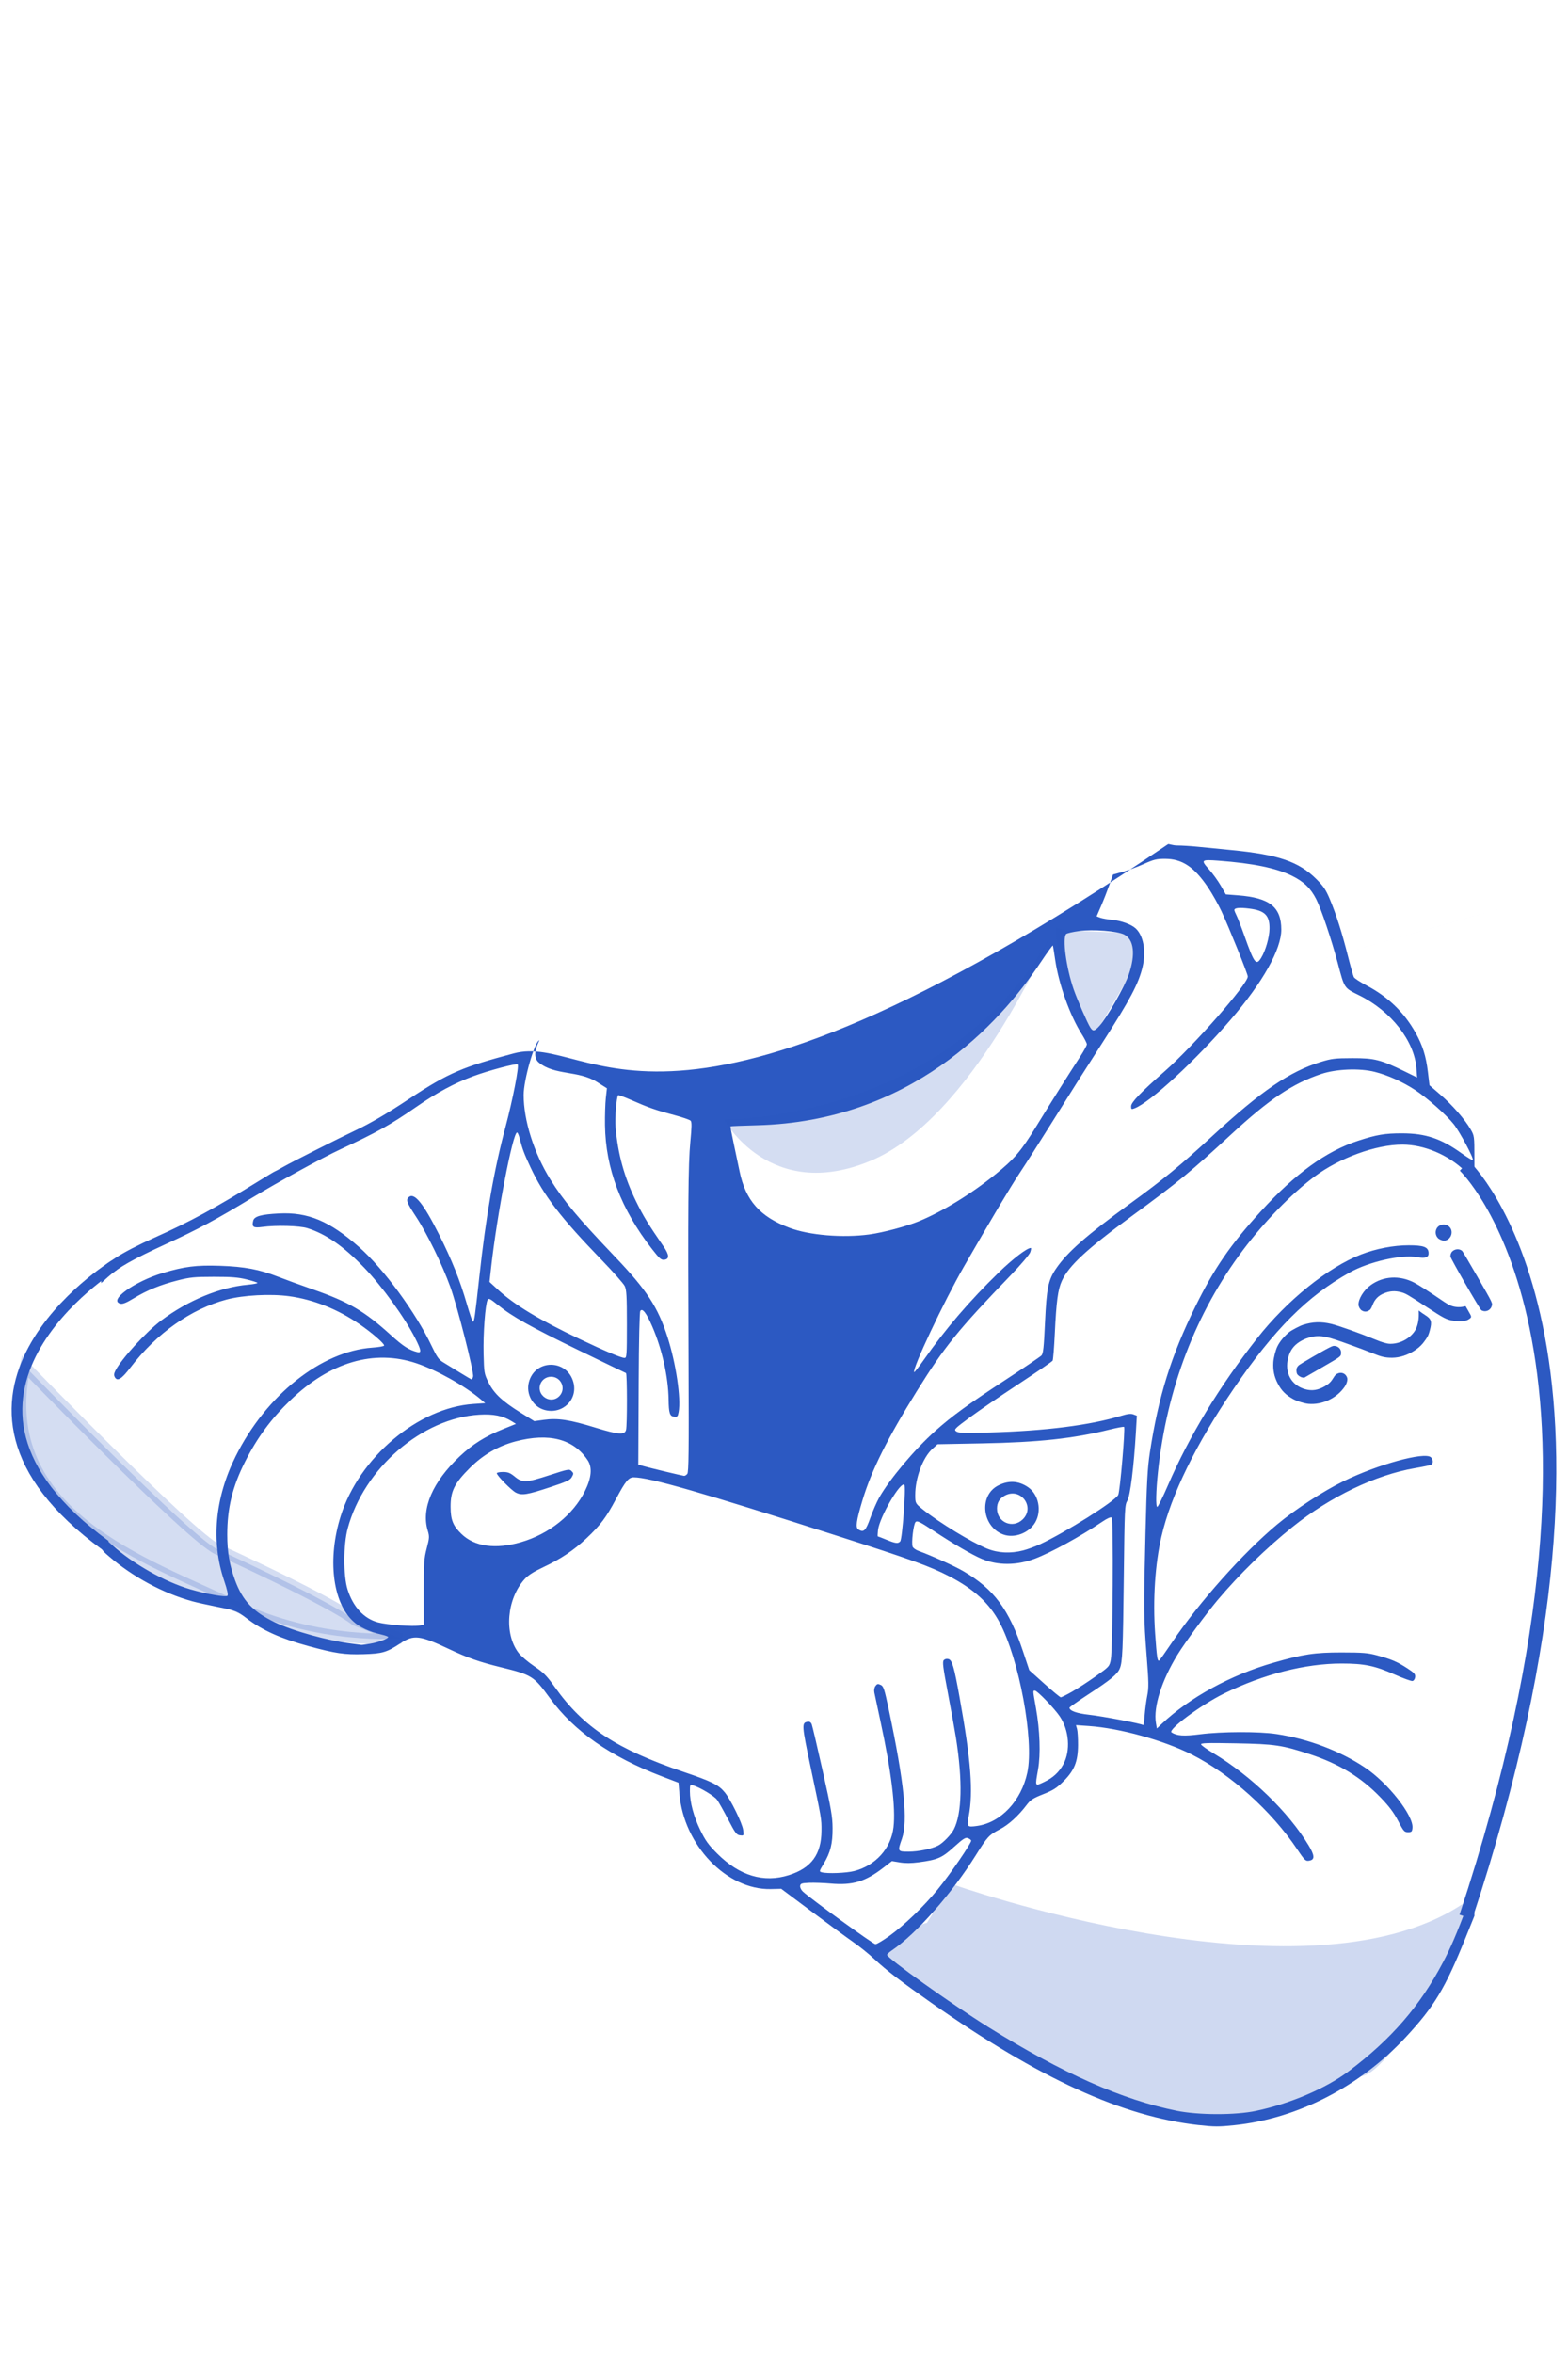 <?xml version="1.0" encoding="UTF-8" standalone="no"?>
<!-- Created with Inkscape (http://www.inkscape.org/) -->

<svg
   version="1.1"
   id="svg1"
   width="320"
   height="480"
   viewBox="0 0 320 480"
   sodipodi:docname="edidev-sin-cabeza.svg"
   inkscape:export-filename="edidev.svg"
   inkscape:export-xdpi="96"
   inkscape:export-ydpi="96"
   inkscape:version="1.4.2 (f4327f4, 2025-05-13)"
   xml:space="preserve"
   xmlns:inkscape="http://www.inkscape.org/namespaces/inkscape"
   xmlns:sodipodi="http://sodipodi.sourceforge.net/DTD/sodipodi-0.dtd"
   xmlns="http://www.w3.org/2000/svg"
   xmlns:svg="http://www.w3.org/2000/svg"><defs
     id="defs1" /><sodipodi:namedview
     id="namedview1"
     pagecolor="#ffffff"
     bordercolor="#000000"
     borderopacity="0.25"
     inkscape:showpageshadow="2"
     inkscape:pageopacity="0.0"
     inkscape:pagecheckerboard="0"
     inkscape:deskcolor="#d1d1d1"
     inkscape:zoom="1.2632168"
     inkscape:cx="140.51428"
     inkscape:cy="318.23516"
     inkscape:window-width="2880"
     inkscape:window-height="1676"
     inkscape:window-x="-12"
     inkscape:window-y="-12"
     inkscape:window-maximized="1"
     inkscape:current-layer="g1"
     showguides="false" /><g
     inkscape:groupmode="layer"
     inkscape:label="Image"
     id="g1"
     transform="translate(-16.066,-22.999)"><path
       style="fill:#2c59c2;fill-opacity:1;stroke-width:0.274"
       d="m 260.725,456.508 c -15.582,-1.733 -32.555,-9.486 -54.56,-24.922 -6.328,-4.439 -9.208,-6.649 -11.671,-8.956 -1.054,-0.987 -2.963,-2.525 -4.242,-3.417 -1.279,-0.893 -5.121,-3.712 -8.538,-6.265 l -6.212,-4.642 -2.136,0.049 c -8.982,0.206 -17.766,-8.942 -18.64,-19.413 l -0.19,-2.28 -3.362,-1.285 c -10.532,-4.026 -17.941,-9.199 -22.902,-15.989 -3.288,-4.499 -3.646,-4.725 -9.999,-6.283 -4.385,-1.075 -6.747,-1.905 -10.571,-3.712 -5.951,-2.813 -7.203,-2.963 -9.89,-1.186 -2.824,1.867 -3.692,2.123 -7.588,2.239 -3.863,0.115 -5.696,-0.156 -11.198,-1.653 -5.641,-1.535 -9.35,-3.188 -12.479,-5.559 -2.138,-1.62 -2.285,-1.678 -6.193,-2.459 -1.938,-0.387 -4.201,-0.89 -5.028,-1.118 -6.01,-1.657 -12.173,-4.985 -17.086,-9.226 -1.466,-1.266 -1.524,-1.367 -1.524,-2.668 0,-0.744 0.073,-1.353 0.161,-1.353 0.089,0 1.043,0.81 2.121,1.8 4.014,3.688 10.772,7.511 15.904,8.998 3.452,1 7.235,1.657 7.577,1.315 0.187,-0.187 -0.034,-1.199 -0.682,-3.117 -2.69,-7.963 -1.872,-16.829 2.333,-25.281 6.24,-12.543 17.503,-21.501 27.938,-22.221 1.317,-0.091 2.395,-0.283 2.395,-0.428 0,-0.446 -2.482,-2.596 -5.006,-4.337 -4.449,-3.068 -9.422,-5.05 -14.363,-5.725 -3.809,-0.521 -9.374,-0.224 -12.789,0.681 -7.257,1.924 -14.275,6.879 -19.589,13.83 -1.849,2.418 -2.711,2.947 -3.23,1.979 -0.201,-0.375 -0.163,-0.738 0.135,-1.317 1.248,-2.417 6.288,-7.929 9.351,-10.225 5.486,-4.112 11.937,-6.772 17.689,-7.293 1.134,-0.103 2.007,-0.274 1.942,-0.38 -0.066,-0.106 -1.079,-0.428 -2.251,-0.716 -1.666,-0.408 -3.119,-0.521 -6.647,-0.518 -3.984,0.004 -4.854,0.09 -7.389,0.735 -3.528,0.897 -6.248,2.006 -8.962,3.654 -1.499,0.91 -2.245,1.211 -2.711,1.095 -2.542,-0.638 2.817,-4.516 8.662,-6.269 4.385,-1.315 6.831,-1.622 11.631,-1.461 5.044,0.169 8.084,0.743 11.954,2.257 1.403,0.549 4.584,1.707 7.067,2.572 7.289,2.54 10.504,4.426 15.89,9.32 2.472,2.246 3.703,3.038 5.373,3.457 0.899,0.226 0.822,-0.356 -0.361,-2.713 -2.109,-4.201 -6.784,-10.682 -10.457,-14.497 -4.228,-4.391 -7.837,-6.899 -11.623,-8.076 -1.597,-0.497 -6.357,-0.624 -9.151,-0.245 -1.876,0.255 -2.213,0.026 -1.885,-1.279 0.224,-0.892 1.625,-1.285 5.242,-1.469 5.924,-0.303 10.305,1.527 16.329,6.819 5.002,4.394 11.626,13.419 14.861,20.248 1.019,2.151 1.446,2.763 2.271,3.255 0.559,0.333 2.077,1.264 3.373,2.069 1.296,0.805 2.421,1.463 2.5,1.463 0.079,0 0.212,-0.263 0.296,-0.584 0.22,-0.839 -3.175,-14.202 -4.643,-18.276 -1.629,-4.52 -4.786,-10.973 -7.042,-14.393 -1.88,-2.85 -2.08,-3.407 -1.417,-3.957 1.135,-0.942 2.969,1.333 6.134,7.607 2.607,5.167 4.284,9.355 5.691,14.208 0.578,1.994 1.138,3.626 1.244,3.626 0.275,3e-5 0.402,-0.89 1.315,-9.248 1.345,-12.317 2.973,-21.63 5.318,-30.435 1.515,-5.687 2.833,-12.464 2.492,-12.805 -0.258,-0.258 -5.955,1.26 -9.077,2.418 -3.859,1.432 -7.372,3.324 -11.593,6.245 -5.321,3.682 -8.045,5.205 -15.527,8.678 -3.646,1.693 -12.635,6.614 -17.868,9.783 -7.52,4.554 -11.067,6.459 -17.733,9.527 -6.827,3.142 -9.583,4.707 -11.799,6.699 l -1.394,1.254 v -1.488 c 0,-1.703 0.036,-1.748 2.879,-3.627 1.72,-1.137 4.643,-2.655 8.069,-4.189 7.229,-3.237 12.228,-5.953 21.423,-11.638 1.622,-1.003 2.996,-1.824 3.053,-1.824 0.057,0 0.885,-0.446 1.84,-0.99 1.699,-0.969 11.346,-5.839 14.6,-7.371 3.009,-1.417 6.526,-3.477 10.947,-6.416 8.218,-5.462 11.159,-6.57 21.408,-9.308 16.331,-4.362 29.39,28.018 133.505,-42.678 0.138,-0.093 0.922,0.261 1.854,0.265 0.932,0.004 2.803,0.119 4.157,0.254 1.355,0.136 4.495,0.445 6.979,0.687 9.504,0.926 13.699,2.36 17.256,5.898 1.477,1.469 1.969,2.203 2.788,4.159 1.295,3.093 2.477,6.811 3.678,11.566 0.533,2.111 1.079,4.045 1.212,4.298 0.134,0.253 1.323,1.029 2.642,1.725 4.33,2.283 7.605,5.444 9.929,9.583 1.457,2.595 2.15,4.789 2.537,8.028 l 0.325,2.722 2.186,1.889 c 2.478,2.141 5.021,5.046 6.187,7.066 0.783,1.357 0.79,1.407 0.792,5.886 l 0.003,4.518 -1.995,-1.925 c -3.38,-3.262 -8.265,-5.314 -12.679,-5.327 -5.41,-0.015 -12.873,2.699 -18.009,6.55 -4.712,3.533 -10.18,9.156 -14.555,14.966 -9.61,12.763 -15.554,28.278 -17.34,45.257 -0.417,3.962 -0.482,7.092 -0.148,7.117 0.151,0.011 1.142,-1.991 2.204,-4.45 4.298,-9.95 10.474,-20.12 18.185,-29.945 6.038,-7.693 14.457,-14.479 21.21,-17.097 3.049,-1.182 6.629,-1.871 9.716,-1.87 2.978,5.4e-4 3.927,0.332 4.053,1.417 0.119,1.022 -0.575,1.329 -2.28,1.009 -3.192,-0.598 -9.858,0.907 -13.815,3.117 -8.637,4.826 -15.426,11.619 -23.615,23.628 -7.76,11.381 -12.837,21.749 -14.798,30.222 -1.306,5.645 -1.781,12.92 -1.292,19.829 0.345,4.881 0.469,5.704 0.825,5.484 0.119,-0.074 1.311,-1.755 2.649,-3.737 5.536,-8.202 14.53,-18.284 21.452,-24.046 3.687,-3.069 9.389,-6.778 13.537,-8.806 6.995,-3.419 16.439,-6.014 17.795,-4.889 0.484,0.402 0.548,1.258 0.113,1.526 -0.166,0.103 -1.66,0.418 -3.32,0.701 -8.047,1.373 -17.292,5.809 -25.009,12.001 -5.399,4.331 -10.86,9.658 -15.281,14.904 -2.259,2.681 -6.665,8.673 -8.164,11.105 -3.254,5.277 -4.985,10.728 -4.437,13.972 l 0.191,1.132 0.998,-0.944 c 5.671,-5.365 14.092,-9.974 22.771,-12.462 6.125,-1.756 8.444,-2.105 13.942,-2.101 4.356,0.003 5.371,0.087 7.271,0.605 2.924,0.797 4.024,1.266 6.085,2.596 1.47,0.949 1.713,1.217 1.642,1.822 -0.047,0.402 -0.282,0.747 -0.543,0.796 -0.253,0.048 -1.875,-0.541 -3.605,-1.308 -4.076,-1.808 -6.211,-2.251 -10.85,-2.252 -7.413,0 -15.896,2.159 -23.969,6.103 -4.635,2.265 -11.582,7.407 -10.74,7.95 1.106,0.714 2.504,0.805 5.816,0.379 4.401,-0.567 12.051,-0.589 15.62,-0.045 6.49,0.99 12.98,3.448 18.029,6.828 4.713,3.155 9.941,9.799 9.697,12.322 -0.074,0.761 -0.183,0.866 -0.905,0.866 -0.753,0 -0.921,-0.193 -2.023,-2.311 -0.89,-1.711 -1.837,-2.967 -3.648,-4.839 -3.935,-4.068 -8.388,-6.784 -14.321,-8.738 -5.681,-1.87 -7.162,-2.089 -15.14,-2.238 -5.928,-0.111 -7.195,-0.07 -7.096,0.229 0.067,0.2 1.209,1.016 2.538,1.813 7.715,4.625 15.32,11.989 19.418,18.804 1.171,1.947 1.258,2.809 0.309,3.047 -0.912,0.229 -1.053,0.107 -2.667,-2.297 -5.271,-7.853 -13.615,-15.338 -21.555,-19.337 -5.722,-2.882 -14.629,-5.348 -20.899,-5.787 l -2.684,-0.188 0.221,0.794 c 0.121,0.437 0.213,1.903 0.203,3.257 -0.024,3.402 -0.74,5.186 -2.969,7.407 -1.387,1.381 -2.079,1.822 -4.129,2.634 -2.079,0.822 -2.605,1.161 -3.37,2.172 -1.7,2.245 -3.668,4.035 -5.489,4.992 -2.24,1.177 -2.52,1.479 -4.896,5.274 -4.894,7.818 -12.131,16.024 -17.126,19.417 -0.552,0.375 -1.003,0.79 -1.003,0.923 0,0.658 13.258,10.107 20.663,14.727 15.057,9.394 27.317,14.837 38.469,17.079 4.485,0.902 11.962,0.912 16.172,0.022 6.978,-1.475 14.248,-4.581 18.887,-8.069 8.714,-6.552 14.565,-13.305 19.274,-22.241 1.57,-2.979 2.695,-5.6 4.937,-11.495 l 1.457,-3.832 0.007,2.927 0.007,2.927 -1.799,4.462 c -4.158,10.313 -6.392,14.025 -12.212,20.286 -9.383,10.095 -22.078,16.611 -34.977,17.954 -3.191,0.332 -4.069,0.329 -7.253,-0.025 z m -63.157,-38.587 c 3.04,-2.195 6.972,-5.967 9.794,-9.396 2.553,-3.102 7.041,-9.652 6.902,-10.071 -0.051,-0.152 -0.356,-0.375 -0.679,-0.494 -0.485,-0.18 -0.973,0.132 -2.833,1.814 -2.475,2.238 -3.321,2.603 -7.227,3.123 -1.473,0.196 -2.721,0.204 -3.814,0.024 l -1.624,-0.268 -1.767,1.364 c -3.668,2.832 -6.27,3.612 -10.726,3.217 -1.428,-0.127 -3.396,-0.196 -4.375,-0.154 -1.551,0.067 -1.789,0.148 -1.859,0.634 -0.044,0.309 0.2,0.82 0.547,1.146 1.522,1.429 14.361,10.739 14.816,10.744 0.278,0.003 1.557,-0.754 2.843,-1.683 z m -20.51,-12.405 c 4.591,-1.45 6.627,-4.222 6.655,-9.06 0.014,-2.444 0.028,-2.366 -2.149,-12.656 -1.901,-8.988 -1.928,-9.384 -0.658,-9.573 0.409,-0.061 0.661,0.106 0.829,0.549 0.133,0.35 1.139,4.638 2.235,9.529 1.723,7.688 1.996,9.264 2.01,11.63 0.019,3.17 -0.433,4.963 -1.841,7.298 -0.912,1.512 -0.92,1.555 -0.353,1.707 1.148,0.308 5.014,0.156 6.614,-0.261 4.381,-1.141 7.497,-4.611 8.011,-8.921 0.472,-3.961 -0.444,-11.393 -2.676,-21.717 -0.586,-2.709 -1.139,-5.298 -1.229,-5.753 -0.102,-0.517 -0.018,-1.025 0.225,-1.358 0.324,-0.443 0.498,-0.481 1.049,-0.23 0.596,0.271 0.761,0.771 1.669,5.052 3.152,14.851 3.955,22.745 2.681,26.346 -0.915,2.586 -0.894,2.626 1.373,2.626 1.992,0 4.697,-0.562 6.036,-1.254 0.965,-0.499 2.626,-2.206 3.174,-3.262 1.676,-3.231 1.833,-9.913 0.441,-18.747 -0.225,-1.43 -0.957,-5.488 -1.627,-9.019 -1.043,-5.502 -1.162,-6.473 -0.834,-6.802 0.232,-0.232 0.61,-0.311 0.959,-0.201 0.734,0.233 1.133,1.609 2.224,7.674 2.357,13.1 2.841,19.413 1.874,24.443 -0.404,2.103 -0.32,2.2 1.688,1.925 4.867,-0.666 9.062,-5.112 10.289,-10.905 1.4,-6.61 -1.669,-23.146 -5.689,-30.652 -2.085,-3.893 -5.26,-6.797 -10.24,-9.368 -3.994,-2.061 -7.745,-3.416 -22.829,-8.245 -27.872,-8.924 -38.389,-11.945 -41.582,-11.945 -1.037,0 -1.685,0.792 -3.599,4.401 -1.995,3.762 -3.209,5.379 -6.027,8.03 -2.626,2.471 -5.27,4.236 -8.865,5.919 -1.922,0.9 -3.051,1.622 -3.759,2.406 -3.656,4.047 -4.242,11.138 -1.244,15.056 0.493,0.645 1.923,1.863 3.176,2.707 1.954,1.316 2.56,1.929 4.242,4.291 5.843,8.204 12.622,12.662 26.298,17.292 5.714,1.935 7.098,2.622 8.354,4.145 1.223,1.483 3.583,6.299 3.767,7.685 0.156,1.175 0.151,1.184 -0.634,1.095 -0.706,-0.081 -0.969,-0.431 -2.434,-3.242 -0.903,-1.733 -1.915,-3.532 -2.249,-3.998 -0.556,-0.775 -3.451,-2.514 -4.935,-2.964 -0.583,-0.177 -0.616,-0.111 -0.616,1.215 0,2.27 0.775,5.161 2.129,7.941 1.04,2.135 1.66,2.993 3.469,4.796 4.524,4.511 9.47,5.994 14.597,4.374 z m 52.137,-19.025 c 1.762,-0.828 2.999,-1.971 3.874,-3.577 1.515,-2.784 1.199,-6.961 -0.743,-9.815 -1.112,-1.634 -4.57,-5.216 -5.036,-5.216 -0.456,0 -0.466,-0.186 0.195,3.558 0.812,4.6 0.977,9.401 0.431,12.521 -0.626,3.579 -0.689,3.455 1.279,2.53 z m 21.004,-17.599 c 0.317,-1.596 0.301,-2.69 -0.121,-8.065 -0.613,-7.806 -0.629,-9.387 -0.244,-24.965 0.258,-10.456 0.418,-13.41 0.898,-16.558 1.742,-11.437 4.331,-19.733 9.307,-29.831 3.828,-7.768 7.1,-12.519 13.334,-19.366 6.989,-7.676 13.318,-12.262 19.872,-14.401 3.745,-1.222 5.469,-1.513 8.943,-1.508 4.824,0.006 7.963,1.059 12.185,4.088 1.163,0.834 2.182,1.448 2.265,1.365 0.272,-0.272 -2.625,-5.718 -3.888,-7.31 -1.534,-1.934 -5.441,-5.388 -7.918,-7.002 -2.561,-1.668 -5.544,-3.006 -8.201,-3.678 -3.103,-0.785 -7.858,-0.596 -10.934,0.433 -5.854,1.96 -10.56,5.114 -18.341,12.293 -8.404,7.753 -10.679,9.622 -20.314,16.681 -9.205,6.743 -12.841,10.111 -14.268,13.213 -0.806,1.752 -1.13,4.162 -1.44,10.715 -0.137,2.888 -0.338,5.396 -0.448,5.574 -0.11,0.178 -3.24,2.323 -6.956,4.766 -3.716,2.443 -8.217,5.524 -10.004,6.846 -3.059,2.263 -3.217,2.427 -2.719,2.804 0.445,0.338 1.525,0.373 6.824,0.225 11.436,-0.319 20.514,-1.473 26.916,-3.419 1.283,-0.39 1.919,-0.459 2.433,-0.264 l 0.696,0.265 -0.195,3.333 c -0.409,6.998 -1.159,13.008 -1.746,14.003 -0.531,0.9 -0.56,1.535 -0.719,15.398 -0.174,15.257 -0.273,17.514 -0.825,18.843 -0.481,1.159 -1.89,2.318 -6.377,5.244 -2.145,1.399 -3.896,2.638 -3.891,2.753 0.026,0.627 1.489,1.151 3.985,1.428 2.78,0.308 10.779,1.829 11.047,2.1 0.082,0.083 0.223,-0.818 0.313,-2.003 0.09,-1.185 0.329,-2.986 0.531,-4.001 z m -15.33,-0.809 c 1.125,-0.642 3.299,-2.058 4.831,-3.146 2.762,-1.961 2.788,-1.99 3.063,-3.416 0.407,-2.113 0.569,-28.614 0.177,-28.94 -0.201,-0.167 -0.864,0.122 -1.934,0.844 -4.462,3.009 -10.48,6.308 -13.76,7.543 -3.71,1.397 -7.586,1.404 -10.85,0.02 -1.941,-0.823 -5.801,-3.072 -9.734,-5.67 -2.887,-1.908 -3.417,-2.167 -3.747,-1.838 -0.43,0.43 -0.885,4.26 -0.598,5.036 0.101,0.272 0.66,0.665 1.243,0.874 2.465,0.88 7.323,3.077 9.104,4.118 6.263,3.658 9.319,7.769 12.199,16.412 l 1.264,3.793 3.067,2.751 c 1.687,1.513 3.193,2.759 3.347,2.769 0.154,0.01 1.201,-0.507 2.326,-1.149 z M 91.59,358.309 c 1.651,-0.267 3.695,-1.024 3.695,-1.368 0,-0.102 -0.589,-0.321 -1.308,-0.487 -2.61,-0.603 -4.54,-1.507 -5.869,-2.749 -4.199,-3.927 -5.236,-12.799 -2.509,-21.447 3.767,-11.945 15.764,-22.085 27.048,-22.862 l 2.447,-0.168 -0.941,-0.796 c -3.23,-2.733 -8.99,-5.957 -13.104,-7.335 -8.633,-2.892 -17.642,-0.255 -25.704,7.526 -4.006,3.866 -6.782,7.632 -9.289,12.599 -2.549,5.051 -3.61,9.405 -3.612,14.823 -0.001,3.559 0.448,6.188 1.591,9.311 1.517,4.147 3.685,6.438 8.108,8.573 3.686,1.779 10.902,3.778 15.752,4.364 0.978,0.118 1.841,0.231 1.916,0.249 0.075,0.019 0.876,-0.085 1.779,-0.231 z m 10.169,-3.722 0.796,-0.159 -0.009,-6.615 c -0.008,-5.969 0.051,-6.842 0.599,-8.946 0.565,-2.168 0.58,-2.425 0.205,-3.67 -1.344,-4.467 0.999,-9.897 6.51,-15.089 2.645,-2.492 5.251,-4.128 8.929,-5.609 l 2.577,-1.037 -0.931,-0.574 c -1.757,-1.084 -3.692,-1.47 -6.532,-1.304 -11.695,0.685 -23.563,10.923 -26.872,23.183 -0.907,3.36 -0.922,9.648 -0.029,12.486 1.107,3.521 3.329,5.928 6.18,6.695 1.916,0.516 7.216,0.91 8.576,0.638 z m 123.125,-15.314 c 0.897,-0.232 2.432,-0.793 3.41,-1.248 5.273,-2.45 15.354,-8.807 15.985,-10.08 0.362,-0.732 1.464,-13.589 1.188,-13.865 -0.085,-0.085 -1.428,0.162 -2.984,0.549 -7.347,1.825 -14.449,2.591 -26.072,2.812 l -9.01,0.171 -1.07,0.967 c -1.937,1.75 -3.494,5.952 -3.484,9.401 0.005,1.684 0.016,1.705 1.638,3.003 3.299,2.64 9.838,6.62 13,7.913 2.253,0.921 4.792,1.051 7.4,0.377 z m -4.079,-3.25 c -4.361,-1.614 -5.014,-7.963 -1.028,-9.997 2.121,-1.082 4.141,-0.972 6.077,0.333 2.177,1.467 2.867,4.839 1.475,7.214 -1.266,2.161 -4.264,3.286 -6.524,2.45 z m 3.958,-3.061 c 2.618,-2.508 -0.351,-6.572 -3.582,-4.902 -1.103,0.571 -1.645,1.45 -1.645,2.672 0,2.813 3.195,4.176 5.227,2.23 z m -102.384,4.63 c 5.75,-1.66 10.665,-5.587 13.069,-10.442 1.339,-2.704 1.524,-4.811 0.551,-6.277 -2.873,-4.329 -7.868,-5.635 -14.702,-3.845 -3.528,0.924 -6.653,2.736 -9.336,5.412 -3.164,3.156 -3.955,4.754 -3.938,7.949 0.015,2.677 0.488,3.855 2.222,5.529 2.681,2.587 6.94,3.175 12.134,1.675 z m -1.03,-10.105 c -0.916,-0.467 -3.896,-3.494 -3.896,-3.957 0,-0.142 0.564,-0.258 1.254,-0.258 1.028,0 1.465,0.173 2.423,0.958 1.563,1.281 2.289,1.247 7.145,-0.329 3.755,-1.219 3.989,-1.262 4.437,-0.814 0.431,0.431 0.435,0.539 0.055,1.218 -0.353,0.63 -1.029,0.947 -4.376,2.052 -4.765,1.573 -5.834,1.745 -7.041,1.129 z m 78.433,9.939 c 0.434,-0.523 1.217,-11.182 0.847,-11.542 -0.781,-0.761 -5.084,6.638 -5.378,9.248 -0.079,0.702 -0.097,1.277 -0.04,1.278 0.057,0 0.843,0.306 1.746,0.678 1.871,0.771 2.412,0.836 2.824,0.338 z m -6.101,-4.786 c 0.497,-1.395 1.302,-3.243 1.787,-4.105 2.139,-3.796 7.235,-9.853 11.479,-13.644 3.377,-3.016 6.643,-5.39 14.357,-10.436 3.769,-2.465 7.052,-4.69 7.296,-4.943 0.364,-0.378 0.496,-1.593 0.734,-6.755 0.323,-7.008 0.657,-8.633 2.253,-10.974 2.268,-3.328 6.205,-6.79 14.922,-13.124 7.105,-5.163 10.524,-7.965 16.989,-13.926 9.966,-9.188 15.787,-13.161 22.131,-15.108 2.197,-0.674 2.891,-0.757 6.432,-0.765 4.507,-0.011 5.808,0.319 10.668,2.702 l 2.542,1.247 -0.134,-1.846 c -0.407,-5.586 -5.145,-11.666 -11.586,-14.866 -3.246,-1.613 -3.071,-1.353 -4.49,-6.685 -1.262,-4.74 -3.353,-10.949 -4.358,-12.939 -1.145,-2.268 -2.545,-3.618 -4.996,-4.821 -3.216,-1.577 -7.908,-2.541 -14.923,-3.065 -3.592,-0.268 -3.707,-0.168 -2.008,1.734 0.774,0.866 1.866,2.375 2.429,3.354 l 1.022,1.779 2.518,0.195 c 6.434,0.498 8.806,2.381 8.811,6.998 0.004,4 -3.759,10.708 -10.244,18.26 -7.227,8.416 -16.497,16.974 -19.711,18.195 -0.632,0.24 -0.696,0.201 -0.696,-0.43 0,-0.802 1.916,-2.798 6.809,-7.094 5.947,-5.221 17.001,-17.816 17.001,-19.372 0,-0.516 -3.838,-10.03 -5.363,-13.295 -0.659,-1.41 -1.889,-3.591 -2.733,-4.847 -2.841,-4.226 -5.289,-5.855 -8.803,-5.86 -1.724,-0.002 -2.297,0.138 -4.379,1.075 -1.317,0.593 -3.256,1.313 -4.309,1.601 l -1.914,0.524 -0.765,2.16 c -0.421,1.188 -1.174,3.108 -1.675,4.265 l -0.91,2.105 0.715,0.27 c 0.393,0.149 1.515,0.35 2.494,0.448 1.843,0.184 3.842,0.91 4.74,1.722 1.598,1.445 2.185,4.651 1.436,7.842 -0.797,3.398 -2.524,6.665 -8.154,15.426 -4.266,6.638 -6.255,9.778 -10.695,16.884 -2.257,3.613 -5.051,7.985 -6.208,9.716 -1.844,2.76 -6.095,9.889 -11.424,19.158 -4.091,7.117 -10.636,21.003 -10.135,21.504 0.066,0.066 0.963,-1.081 1.994,-2.55 4.41,-6.283 9.313,-11.996 15.254,-17.769 2.879,-2.798 5.761,-5.004 6.551,-5.014 0.105,-0.001 0.054,0.392 -0.114,0.874 -0.173,0.495 -1.923,2.554 -4.023,4.733 -10.711,11.112 -13.467,14.514 -19.137,23.624 -6.025,9.681 -9.252,16.162 -11.087,22.269 -1.264,4.205 -1.448,5.566 -0.806,5.947 1.086,0.644 1.476,0.26 2.416,-2.377 z M 156.329,323.667 c 0.285,-0.343 0.336,-4.691 0.26,-22.237 -0.141,-32.566 -0.074,-40.988 0.36,-45.484 0.293,-3.039 0.308,-4.05 0.062,-4.319 -0.177,-0.193 -1.668,-0.708 -3.313,-1.145 -3.715,-0.986 -5.345,-1.554 -8.705,-3.033 -1.454,-0.64 -2.704,-1.104 -2.777,-1.031 -0.332,0.332 -0.681,4.665 -0.524,6.517 0.465,5.49 1.778,10.227 4.212,15.189 1.46,2.978 2.478,4.646 5.583,9.147 1.18,1.71 1.223,2.58 0.135,2.706 -0.623,0.072 -0.977,-0.239 -2.497,-2.189 -6.326,-8.121 -9.472,-16.407 -9.592,-25.263 -0.027,-1.957 0.051,-4.449 0.173,-5.537 l 0.221,-1.979 -2,-1.267 c -3.819,-2.418 -8.645,-1.314 -11.888,-3.98 -1.793,-1.474 0.241,-4.593 0.074,-4.538 -0.967,0.322 -3.176,8.062 -3.18,11.142 -0.007,5.168 2.09,11.822 5.416,17.184 2.7,4.353 5.629,7.854 13.269,15.86 6.438,6.746 8.714,10.231 10.68,16.356 1.729,5.385 2.785,12.518 2.263,15.298 -0.17,0.904 -0.273,1.01 -0.917,0.934 -0.896,-0.105 -1.094,-0.718 -1.133,-3.506 -0.065,-4.599 -1.321,-10.234 -3.312,-14.852 -1.21,-2.807 -2.038,-3.885 -2.465,-3.211 -0.154,0.242 -0.286,6.097 -0.323,14.3 -0.035,7.639 -0.067,14.597 -0.073,15.463 l -0.01,1.574 1.095,0.315 c 1.295,0.373 7.8,1.935 8.245,1.98 0.17,0.017 0.468,-0.161 0.663,-0.396 z m -12.498,-8.984 c 0.245,-0.978 0.232,-11.505 -0.015,-11.59 -0.124,-0.043 -4.414,-2.111 -9.531,-4.596 -9.9,-4.807 -13.658,-6.911 -16.62,-9.304 -1.619,-1.308 -1.871,-1.43 -2.094,-1.013 -0.47,0.878 -0.915,6.851 -0.816,10.937 0.096,3.934 0.126,4.108 0.995,5.874 1.105,2.245 2.813,3.851 6.578,6.188 l 2.78,1.725 1.908,-0.264 c 2.899,-0.402 5.283,-0.039 10.708,1.63 4.546,1.398 5.838,1.486 6.107,0.415 z m -16.606,-4.059 c -2.392,-0.633 -3.866,-3.235 -3.221,-5.688 1.245,-4.739 7.816,-4.707 9.083,0.045 0.945,3.544 -2.233,6.604 -5.862,5.643 z m 2.967,-2.802 c 1.476,-1.476 0.435,-3.981 -1.655,-3.981 -2.124,0 -3.149,2.548 -1.602,3.981 0.972,0.901 2.356,0.9 3.257,-5.4e-4 z m 13.808,-14.681 c 0,-5.716 -0.073,-7.023 -0.436,-7.787 -0.24,-0.505 -2.379,-2.925 -4.755,-5.378 -8.333,-8.605 -11.778,-13.089 -14.471,-18.838 -1.328,-2.836 -1.647,-3.686 -2.229,-5.943 -0.165,-0.64 -0.399,-1.163 -0.52,-1.163 -0.873,0 -4.087,16.69 -5.291,27.479 l -0.333,2.985 1.77,1.629 c 3.311,3.047 8.372,6.1 16.584,10.003 5.284,2.512 8.494,3.863 9.202,3.875 0.444,0.007 0.479,-0.499 0.479,-6.861 z m 49.448,-18.323 c 2.82,-0.379 7.658,-1.666 10.195,-2.714 4.783,-1.975 10.588,-5.527 15.483,-9.474 3.953,-3.187 5.308,-4.778 8.49,-9.966 2.947,-4.805 6.489,-10.428 8.943,-14.198 0.723,-1.111 1.315,-2.206 1.315,-2.434 0,-0.228 -0.487,-1.186 -1.083,-2.128 -2.375,-3.761 -4.643,-10.109 -5.372,-15.04 -0.223,-1.505 -0.436,-2.841 -0.473,-2.968 -0.038,-0.127 -1.129,1.361 -2.426,3.308 -8.613,12.929 -26.766,32.543 -57.965,33.353 -2.931,0.076 -5.365,0.174 -5.408,0.217 -0.043,0.043 0.236,1.545 0.62,3.337 0.384,1.792 0.941,4.428 1.237,5.858 1.227,5.927 4.173,9.248 10.201,11.501 4.04,1.51 10.838,2.074 16.243,1.348 z m -15.775,-25.282 c 366.324,-104.357 0,0 0,0 z m 62.763,-17.242 c 1.49,-1.629 5.136,-8.007 5.983,-10.467 1.42,-4.12 1.074,-7.151 -0.935,-8.19 -1.353,-0.7 -6.366,-1.088 -9.185,-0.71 -1.296,0.173 -2.488,0.447 -2.649,0.608 -0.808,0.808 0.001,6.835 1.508,11.231 0.711,2.075 2.843,6.969 3.42,7.851 0.544,0.832 0.852,0.779 1.858,-0.323 z m 33.019,-13.909 c 0.898,-1.472 1.668,-4.165 1.693,-5.92 0.039,-2.727 -0.951,-3.717 -4.114,-4.114 -2.016,-0.253 -3.056,-0.153 -3.056,0.295 0,0.14 0.195,0.631 0.432,1.091 0.238,0.46 0.963,2.332 1.613,4.16 2.02,5.688 2.398,6.183 3.432,4.487 z"
       id="path1"
       sodipodi:nodetypes="ssssscsscssssssssscssssssssssssssssssssssssssssssssssssssssssssssssssssssssscsssssssssssssssssssscssccssscssssssssssssssssssssssscsscssssscsssssssssssssssssscssssssssssssssscccssssscsssssccssssssccsssssssssssssssssssssssssssssssssssssssssssssssssssssssssssssssssssssssssssssssssscsssssssssscssssssssscsscssccsscssscssssssssssscssssscsssssssssssscsssssssssssssssssssssssssssssssssscsssssssssssssscsssssssscssssssssscsscsscsssssssssssssssssssssssssssssssscsssssssssssssscsssssssssssscssssssssssssssssssscssssssssssssssssssssssssssssssssssssssssss" /><path
       style="opacity:1;fill:none;fill-opacity:1;stroke:#2c59c2;stroke-width:2.737;stroke-dasharray:none;stroke-opacity:1"
       d="m 314.924,260.816 c 0,0 38.912,36.461 0.306,153.198"
       id="path2"
       sodipodi:nodetypes="cc" /><path
       style="opacity:0.229;fill:#2c59c2;fill-opacity:1;stroke-width:0.274"
       d="m 210.137,407.274 c 0,0 71.711,25.559 104.175,4.29 8.885,-5.822 -13.175,33.704 -20.222,34.929 -7.047,1.226 -26.866,28.974 -98.966,-23.899 -4.596,-3.37 10.111,-7.353 10.111,-7.353 z"
       id="path3"
       sodipodi:nodetypes="cssscc" /><path
       style="opacity:1;fill:none;fill-opacity:1;stroke:#2c59c2;stroke-width:2.189;stroke-dasharray:none;stroke-opacity:1"
       d="m 39.379,281.096 c 0,0 -43.446,26.817 -1.777,57.15"
       id="path4"
       sodipodi:nodetypes="cc" /><path
       style="opacity:0.2;fill:#2c59c2;fill-opacity:1;stroke:#2c59c2;stroke-width:2.189;stroke-dasharray:none;stroke-opacity:1"
       d="m 21.193,301.76 c 0,0 33.673,34.713 39.214,37.265 24.789,11.415 28.165,14.516 28.165,14.516 l 9.316,3.683 c 0,0 -16.941,1.574 -34.015,-6.716 C 46.596,342.117 14.694,332.091 21.193,301.76 Z"
       id="path13"
       sodipodi:nodetypes="csccsc" /><path
       style="opacity:0.2;fill:#2c59c2;fill-opacity:1;stroke:none;stroke-width:8;stroke-dasharray:none;stroke-opacity:1"
       d="m 230.176,214.439 c 0,0 -15.673,36.665 -36.385,45.341 -20.711,8.676 -29.948,-8.397 -29.948,-8.397 0,0 45.061,0.28 66.332,-36.945 z"
       id="path14"
       sodipodi:nodetypes="cscc" /><path
       style="opacity:0.2;fill:#2c59c2;fill-opacity:1;stroke:none;stroke-width:8;stroke-dasharray:none;stroke-opacity:1"
       d="m 233.535,212.76 12.315,0.56 c 0,0 5.038,1.12 0.56,8.956 -4.478,7.837 -7.277,12.315 -7.277,12.315 0,0 -7.557,-10.636 -7.557,-22.391"
       id="path15"
       sodipodi:nodetypes="ccscc" /><g
       transform="matrix(0.019,0,0,-0.019,482.067,527.655)"
       fill="#000000"
       stroke="none"
       id="g14"
       style="fill:#2c59c2;fill-opacity:1"><path
         id="path14-1"
         d="m -10577.731,11901.07 c -6.889,-6.514 -15.45,-18.045 -18.746,-25.521 -7.676,-16.591 -5.837,-51.486 3.126,-67.07 9.781,-16.124 35.337,-33.261 56.178,-36.916 l 18.446,-3.013 188.148,108.736 c 211.333,122.135 206.449,118.3 208.895,157.191 2.285,38.291 -25.326,70.446 -65.696,75.476 -17.628,2.473 -24.585,0.478 -61.625,-17.89 -59.419,-28.769 -313.266,-176.488 -328.726,-190.993 z m 1647.555,1221.093 c -10.518,-11.649 -17.909,-33.14 -17.042,-51.377 0.82,-20.797 314.707,-565.634 332.251,-576.766 39.175,-24.965 94.595,-5.091 109.86,39.689 12.406,36.544 18.699,22.961 -152.265,320.196 -104.502,181.686 -158.331,272.63 -165.525,278.095 -29.929,24.738 -78.974,20.196 -107.28,-9.837 z m -870.886,-356.948 c -76.208,-54.172 -136.036,-150.028 -133.518,-213.398 0.82,-20.797 16.399,-48.763 33.345,-59.734 23.864,-15.076 46.387,-17.253 69.526,-6.412 25.039,11.939 31.215,20.572 49.36,66.51 23.218,60.01 61.994,99.134 122.46,123.443 63.344,25.467 118.158,28.784 185.215,10.817 45.883,-11.973 73.121,-27.631 265.139,-153.674 197.303,-129.066 218.762,-139.961 297.279,-152.318 74.544,-11.615 131.363,-5.62 164.963,17.85 30.398,21.113 30.34,22.093 -5.514,84.429 l -31.263,54.353 -29.136,-5.696 c -38.81,-8.249 -89.348,-4.032 -127.134,10.595 -20.471,7.414 -57.517,29.558 -103.564,61.187 -127.896,87.642 -247.874,164.159 -295.26,188.431 -155.282,78.903 -327.012,69.296 -461.897,-26.383 z m -879.76,-507.933 c -53.069,-43.332 -100.387,-101.065 -125.962,-154.335 -18.868,-40.278 -39.042,-118.788 -42.39,-165.797 -5.69,-84.32 8.926,-156.397 46.549,-228.852 39.867,-77.236 85.792,-123.623 164.18,-167.454 41.836,-23.428 119.68,-47.823 165.324,-52.337 146.939,-13.329 302.068,58.599 387.874,180.61 25.188,36.334 36.767,76.958 28.268,101.42 -16.504,47.183 -65.666,64.858 -109.377,39.596 -13.684,-7.908 -22.359,-17.48 -36.705,-40.965 -26.85,-44.891 -49.36,-66.509 -94.211,-92.43 -72.817,-41.577 -135.717,-51.087 -206.965,-31.996 -152.293,41.128 -227.738,179.34 -185.224,339.637 22.976,87.727 68.992,144.201 152.899,187.629 48.444,24.958 101.593,39.975 151.512,42.996 72.432,4.384 139.213,-12.224 341.307,-85.345 118.197,-42.602 203.568,-74.801 253.282,-95.195 103.238,-42.131 142.259,-50.979 218.674,-50.878 79.133,0.66 163.412,27.59 238.167,76.364 52.985,34.673 85.852,67.342 121.491,119.845 24.969,36.714 30.318,49.428 43.454,97.029 25.351,94.163 17.222,122.384 -48.051,163.666 -21.631,13.834 -46.589,30.809 -55.256,37.955 l -15.862,12.61 0.974,-36.914 c 1.131,-73.287 -14.939,-141.322 -44.402,-185.191 -54.917,-82.383 -162.285,-137.851 -263.779,-135.734 -35.19,0.427 -83.145,14.241 -165.475,48.197 -161.829,66.511 -387.711,146.649 -467.007,165.646 -109.176,26.039 -199.94,22.708 -302.531,-10.247 -36.842,-11.67 -123.353,-57.615 -150.757,-79.53 z m 1594.683,1127.231 c -27.155,-32.913 -26.037,-82.404 2.933,-114.281 17.023,-19.029 56.767,-33.537 79.27,-28.635 71.043,14.723 94.703,110.947 37.744,154.503 -35.973,27.322 -91.651,21.985 -119.947,-11.587 z"
         sodipodi:nodetypes="cccccsccccccccscccccccsccccsccccccccccccccscccccsccccccccccccccccccccc"
         style="fill:#2c59c2;fill-opacity:1;stroke-width:0.439" /></g></g></svg>
